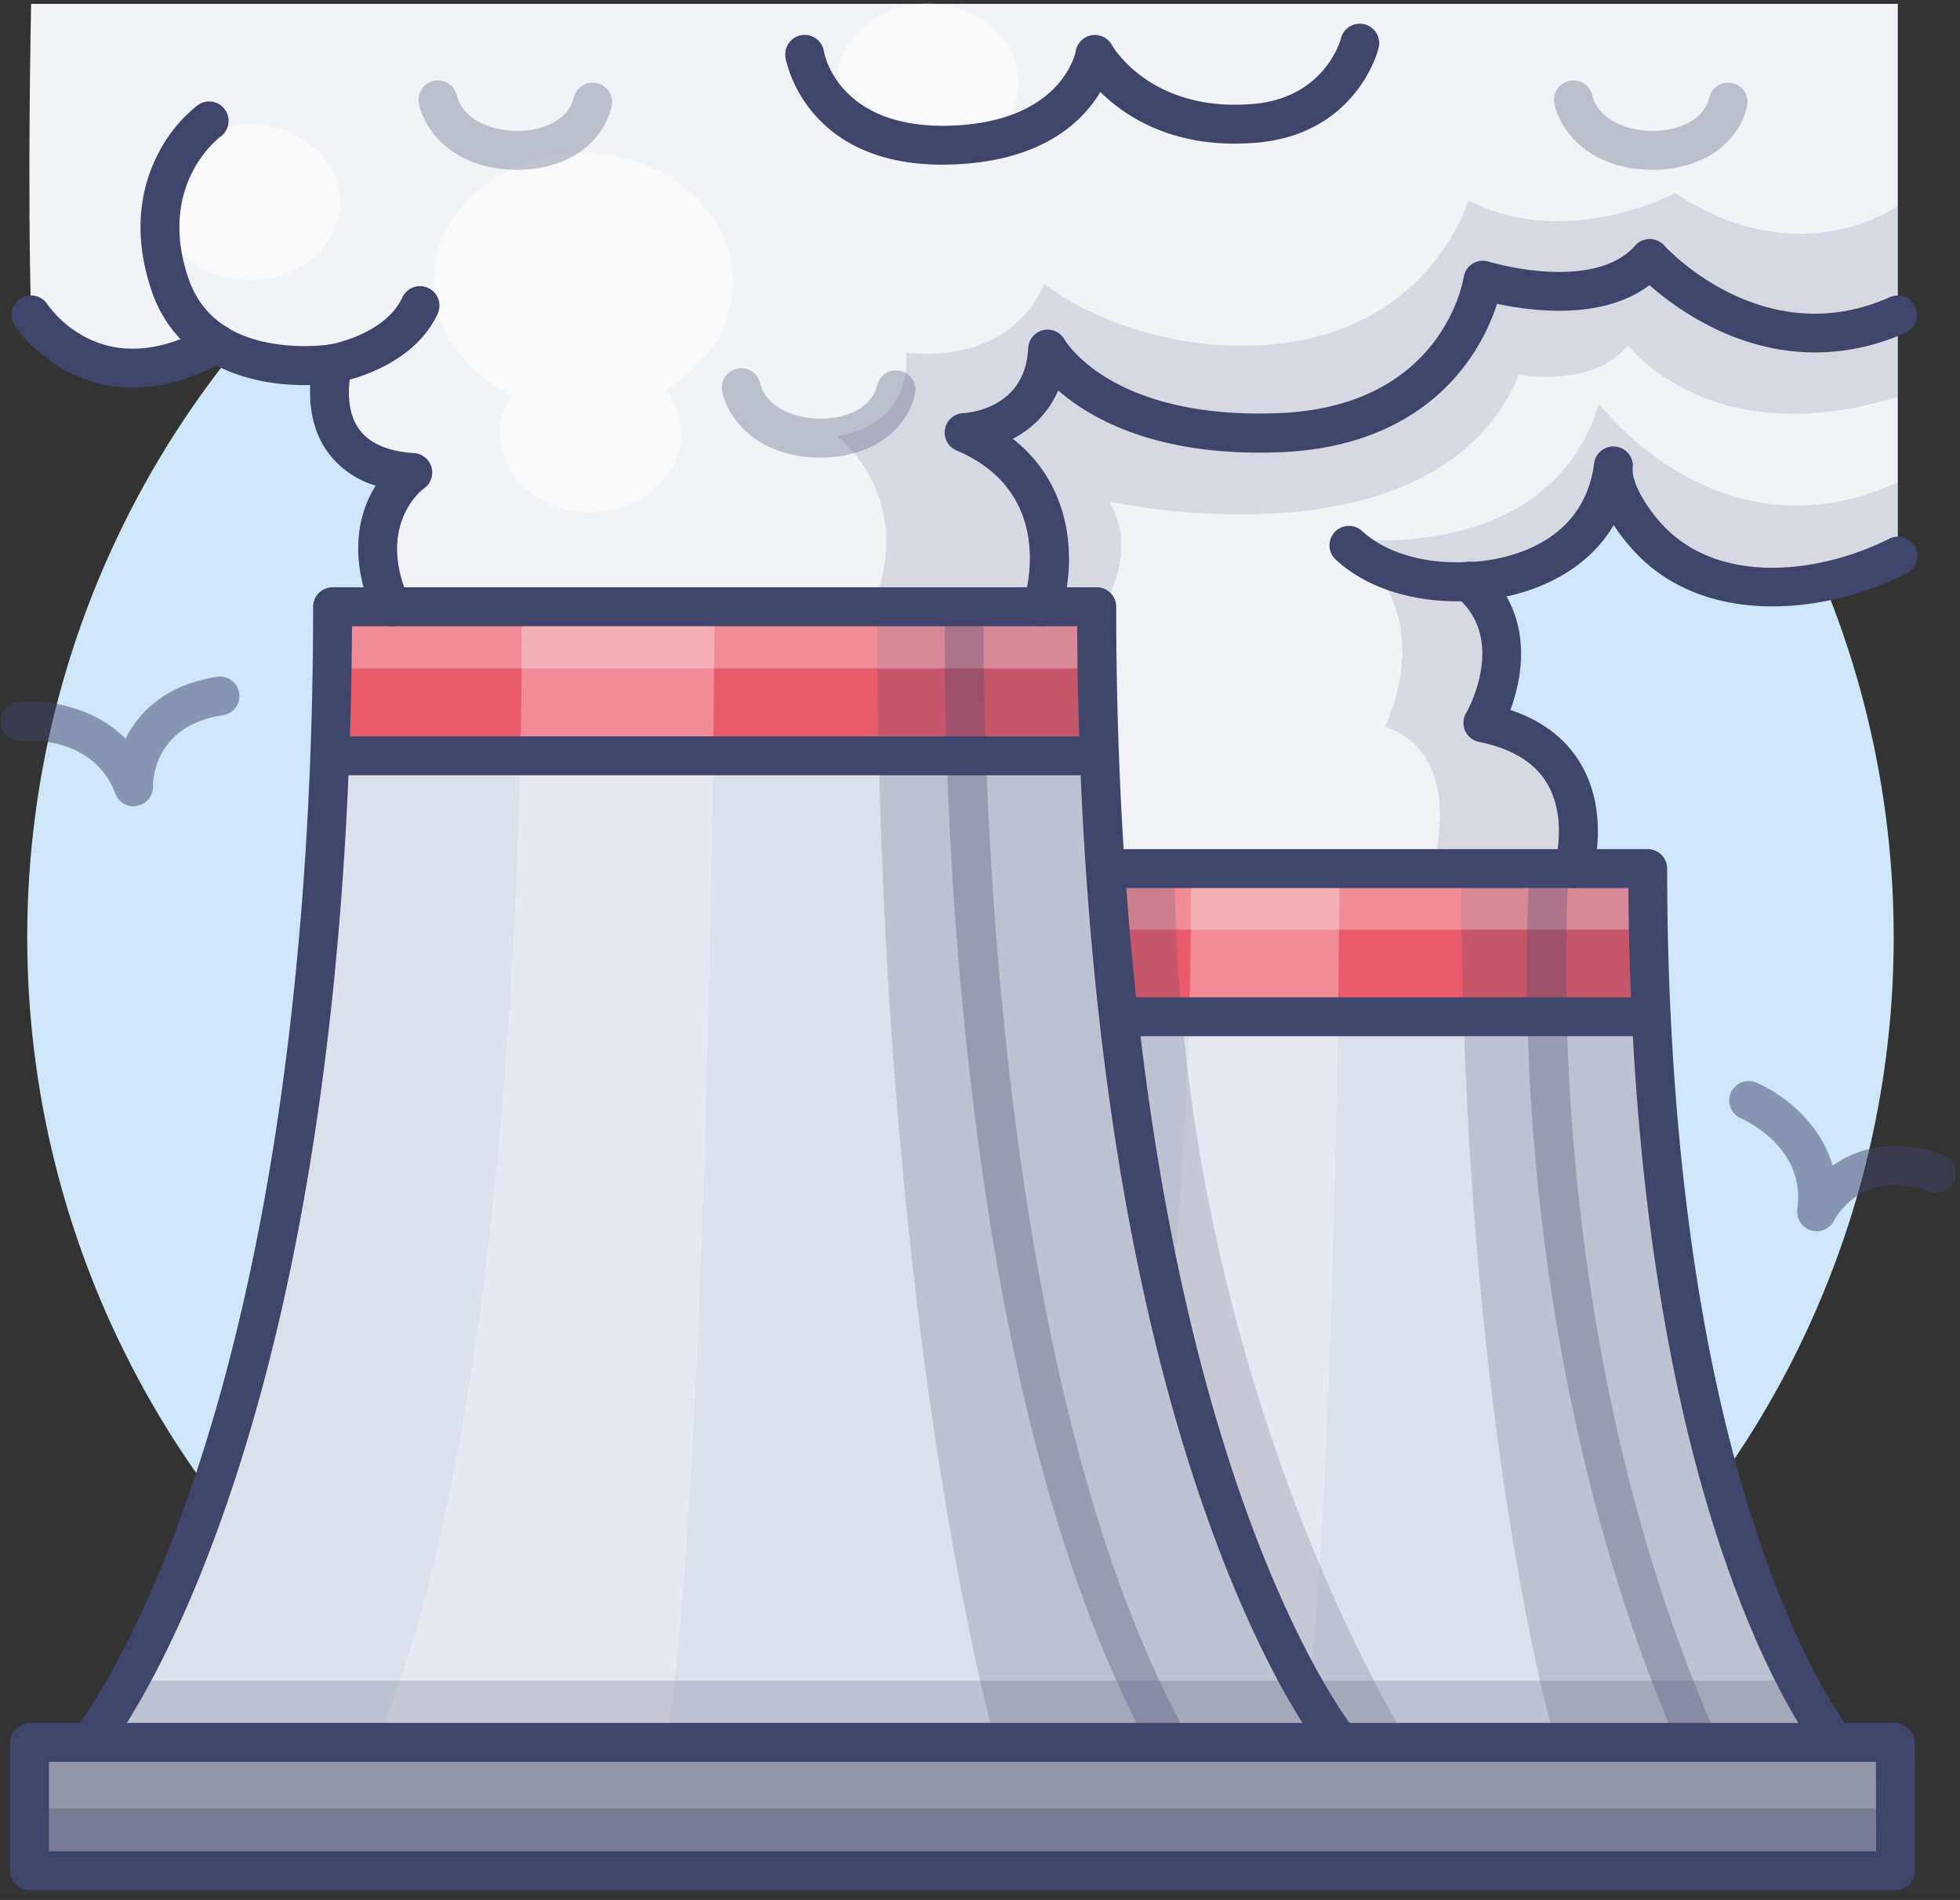 <?xml version="1.0" encoding="UTF-8"?>
<svg
      xmlns="http://www.w3.org/2000/svg"
      width="227"
      height="220"
      viewBox="0 0 227 220"
    >
      <rect x="0" y="0" width="227" height="220" fill="#333333" stroke="none"/>
      <g fill="none" fillRule="evenodd" stroke="none" strokeWidth="1">
        <g fillRule="nonzero" transform="translate(-979 -12749)">
          <g transform="translate(979 12749)">
            <g>
              <circle
                cx="111.238"
                cy="108.535"
                r="108.085"
                fill="#CDE7F9"
              ></circle>
              <path
                fill="#DAE1EA"
                d="M154.886 201.376s-18.519-22.873-25.364-83.734l1.05-.117h60.649c2.904 61.46 21.031 83.851 21.031 83.851v.383h-57.366v-.383z"
              ></path>
              <path
                fill="#E95A6B"
                d="M191.22 117.543h-60.649l-1.049.117a399.282 399.282 0 01-1.513-17.05h62.824c0 5.921.14 11.564.388 16.933z"
              ></path>
              <path
                fill="#DAE1EA"
                d="M10.831 201.759h-.176v-.383s24.473-30.241 27.553-113.705l.518.022h88.09l.517-.022c.168 4.458.394 8.765.676 12.92.396 5.987.9 11.67 1.513 17.05 6.845 60.862 25.364 83.735 25.364 83.735v.383H10.831z"
              ></path>
              <path
                fill="#F0F3F7"
                d="M170.063 67.319c7.561 6.305 1.68 16.384 1.68 16.384 14.704 2.94 10.502 16.875 10.502 16.875h-54.236a430.948 430.948 0 01-.676-12.921 511.106 511.106 0 01-.31-17.41h-6.328s4.832-14.286-9.03-20.168c0 0 9.242-.418 9.66-9.664 0 0 5.882 10.502 26.891 9.664 21.01-.837 23.527-17.644 23.527-17.644s13.443 4.201 19.324-2.522c0 0 2.941 13.443 21.01 10.502v26.89c-23.527 3.779-25.22-13.447-25.22-13.447-1.671 13.461-16.794 13.461-16.794 13.461z"
              ></path>
              <path
                fill="#E95A6B"
                d="M127.333 87.67l-.518.023H38.73l-.517-.022c.204-5.564.307-11.367.31-17.411h88.5c0 6.044.103 11.847.31 17.41z"
              ></path>
              <path
                fill="#767C93"
                d="M219.512 201.759L219.543 216.621 3.414 216.621 3.414 201.759 3.603 201.759 158.02 201.759 219.323 201.759z"
              ></path>
              <path
                fill="#F0F3F7"
                d="M38.56 42.108s-7.688 1.28-13.489-2.306a12.551 12.551 0 01-5.404-6.935c-4.21-12.601 4.612-18.906 4.612-18.906h187.797v26.467c-18.068 2.941-21.009-10.502-21.009-10.502-5.881 6.724-19.324 2.522-19.324 2.522s-2.522 16.803-23.527 17.645c-21.004.842-26.89-9.665-26.89-9.665-.42 9.246-9.638 9.665-9.638 9.665 13.84 5.882 9.007 20.162 9.007 20.162H45.283c-4.62-10.506 2.522-15.546 2.522-15.546-12.605-.838-9.246-12.6-9.246-12.6z"
              ></path>
              <path
                fill="#F0F3F7"
                d="M10.412 13.961H24.28s-8.823 6.305-4.626 18.915a12.551 12.551 0 005.405 6.935c-8.444 7.36-14.66.626-14.66.626l.014-26.476z"
              ></path>
              <g
                fill="#3F456B"
                opacity="0.2"
                transform="translate(101.33 69.805)"
              >
                <path d="M25.459.45s-2.1 89.91 28.133 131.504H13.961S.243 84.059.243.032L25.46.45z"></path>
              </g>
              <g
                fill="#3F456B"
                opacity="0.2"
                transform="translate(168.883 99.528)"
              >
                <path d="M22.608.45s-4.202 62.275 20.586 101.78H11.259S.333 65.166.333.14l22.275.31z"></path>
              </g>
              <g fill="#FFF" opacity="0.3" transform="translate(43.234 70.255)">
                <path d="M.37 131.504C18.432 89.07 17.171 0 17.171 0h22.365s-.518 98.727-5.558 131.504H.37z"></path>
              </g>
              <g
                fill="#FFF"
                opacity="0.3"
                transform="translate(135.106 100.43)"
              >
                <path d="M2.824.077A502.988 502.988 0 01.257 53.403c3.71 14.727 8.899 29.084 16.248 42.153C19.7 66.166 20.041.081 20.041.081L2.824.077z"></path>
              </g>
              <g fill="#FFF" opacity="0.3" transform="translate(38.28 70.255)">
                <path d="M0.279 0.005H88.927V7.148H0.279z"></path>
              </g>
              <g fill="#FFF" opacity="0.3" transform="translate(127.9 100.43)">
                <path d="M0.149 0.077H63.59V7.22H0.149z"></path>
              </g>
              <g fill="#FFF" opacity="0.2" transform="translate(3.603 201.759)">
                <path d="M0 0H215.72V7.656H0z"></path>
              </g>
              <g
                fill="#3F456B"
                opacity="0.2"
                transform="translate(10.809 194.553)"
              >
                <path d="M201.268 7.206L0.023 7.206 4.224 0.063 197.485 0.063z"></path>
              </g>
              <g
                fill="#3F456B"
                opacity="0.2"
                transform="translate(127.9 100.43)"
              >
                <path d="M.302.149s2.702 62.108 26.683 101.18h8.246S8.557 59.448 8.13.15H.302z"></path>
              </g>
              <path
                fill="#F0F3F7"
                d="M3.603.45s-.45 21.167 0 36.029c.108 3.508 12.16 9.908 21.468 3.323 5.8 3.603 13.51 2.306 13.51 2.306s-3.359 11.763 9.247 12.61c0 0-7.143 5.04-2.522 15.546h81.739c0 6.044.104 11.848.31 17.411.169 4.459.394 8.765.676 12.92h54.237s4.201-13.933-10.503-16.874c0 0 5.882-10.084-1.68-16.384 0 0 15.123 0 16.803-13.448 0 0 6.337 23.14 32.908 10.53V.45H3.603z"
              ></path>
              <g
                fill="#3F456B"
                opacity="0.15"
                transform="translate(96.826 22.067)"
              >
                <path d="M122.947 1.801S111.687 9.908 97.182.297c0 0-12.61 6.72-23.945.838 0 0-5.044 17.645-27.729 16.807 0 0-11.763 0-21.428-7.142 0 0-2.94 9.24-15.965 7.98 0 0 1.261 7.985-7.98 9.664 0 0 9.66 7.143 3.779 20.586H30.38s5.044-6.72 1.26-13.024c0 0 37.83 8.403 47.477-14.704 0 0 8.404 1.68 12.61-3.36 0 0 9.606 12.682 31.223 5.927L122.947 1.8z"></path>
              </g>
              <g
                fill="#3F456B"
                opacity="0.3"
                transform="translate(108.986 68.004)"
              >
                <path d="M26.382 136.007a2.252 2.252 0 01-1.977-1.166c-10.7-19.433-17.992-47.675-21.662-83.937A451.39 451.39 0 01.45 2.207 2.252 2.252 0 012.702.005h.045A2.252 2.252 0 014.954 2.3c0 .847-1.446 85.22 23.418 130.369a2.252 2.252 0 01-1.968 3.337h-.022z"></path>
              </g>
              <g
                fill="#3F456B"
                opacity="0.3"
                transform="translate(176.539 98.177)"
              >
                <path d="M19.991 105.554c-.895 0-1.704-.53-2.062-1.35C6.755 78.6 2.639 52.24 1.17 34.676-.42 15.614.617 2.78.662 2.252a2.26 2.26 0 114.504.378c-.041.513-4.031 51.899 16.906 99.799a2.252 2.252 0 01-1.162 2.963 2.279 2.279 0 01-.919.162z"></path>
              </g>
              <g
                fill="#3F456B"
                opacity="0.15"
                transform="translate(154.922 46.387)"
              >
                <path d="M64.851 18.014S37.83 31.074 31.944 7.484c0 0 .14 11.872-15.263 13.512 0 0 5.603 9.61.14 16.334 0 0 15.123 2.522 10.502 16.803H10.939s4.202-13.02-5.463-16.384c0 0 7.143-13.862-5.462-21.847 0 0 24.368 3.783 30.25-15.542 0 0 13.87 18.568 34.587 9.111v8.543z"></path>
              </g>
              <g fill="#FFF" opacity="0.5" transform="translate(18.014 13.961)">
                <ellipse
                  cx="10.885"
                  cy="9.453"
                  rx="10.502"
                  ry="9.034"
                ></ellipse>
              </g>
              <g fill="#FFF" opacity="0.5" transform="translate(49.99 17.564)">
                <path d="M34.902 15.091c0-8.237-7.764-14.91-17.343-14.91S.221 6.853.221 15.09c0 5.67 3.675 10.602 9.092 13.124A8.012 8.012 0 007.9 32.718c0 4.99 4.702 9.034 10.502 9.034 5.801 0 10.503-4.053 10.503-9.034a8.106 8.106 0 00-1.883-5.13c4.747-2.66 7.881-7.263 7.881-12.497z"></path>
              </g>
              <g fill="#FFF" opacity="0.5" transform="translate(96.826)">
                <ellipse
                  cx="10.637"
                  cy="9.453"
                  rx="10.502"
                  ry="9.034"
                ></ellipse>
              </g>
              <g
                fill="#3F456B"
                opacity="0.3"
                transform="translate(48.188 9.007)"
              >
                <path d="M11.71 10.655h-.068c-6.58-.027-10.417-3.828-11.3-7.584a2.253 2.253 0 014.387-1.03c.657 2.81 4.053 4.102 6.93 4.11h.05c2.599 0 5.855-1.008 6.557-3.868a2.253 2.253 0 114.378 1.068c-1.086 4.44-5.368 7.304-10.935 7.304z"></path>
              </g>
              <g
                fill="#3F456B"
                opacity="0.3"
                transform="translate(83.316 42.333)"
              >
                <path d="M11.71 10.655h-.068c-6.58-.027-10.417-3.828-11.3-7.584a2.253 2.253 0 014.387-1.03c.657 2.81 4.053 4.102 6.93 4.11h.05c2.599 0 5.855-1.008 6.557-3.868a2.253 2.253 0 114.378 1.068c-1.086 4.44-5.368 7.304-10.935 7.304z"></path>
              </g>
              <g
                fill="#3F456B"
                opacity="0.3"
                transform="translate(179.691 9.007)"
              >
                <path d="M11.71 10.655h-.068c-6.58-.027-10.417-3.828-11.3-7.584a2.253 2.253 0 014.387-1.03c.657 2.81 4.053 4.102 6.93 4.11h.05c2.599 0 5.855-1.008 6.557-3.868a2.253 2.253 0 014.378 1.068c-1.086 4.44-5.368 7.304-10.935 7.304z"></path>
              </g>
              <g fill="#3F456B" opacity="0.5" transform="translate(0 77.911)">
                <path d="M15.465 15.456a2.252 2.252 0 01-2.103-1.454C10.768 7.129 2.882 7.859 2.554 7.89a2.252 2.252 0 01-.487-4.476c3.049-.338 8.62.328 12.475 4.21C16.118 4.446 19.316 1.32 25.224.447a2.252 2.252 0 01.653 4.454c-8.255 1.211-8.16 7.958-8.156 8.241a2.252 2.252 0 01-1.801 2.252c-.15.036-.302.057-.455.063z"></path>
              </g>
              <g
                fill="#3F456B"
                opacity="0.5"
                transform="translate(199.957 124.748)"
              >
                <path d="M10.444 17.825a2.252 2.252 0 01-2.23-2.563C9.224 7.923 1.716 4.766 1.64 4.734A2.252 2.252 0 013.342.567c2.841 1.158 7.412 4.405 8.948 9.656 2.905-2.04 7.206-3.265 12.813-1.207a2.253 2.253 0 01-1.554 4.229c-7.827-2.878-10.966 3.09-11.097 3.346a2.252 2.252 0 01-2.008 1.234z"></path>
              </g>
            </g>
            <g fill="#3F456B" transform="translate(.9 2.702)">
              <path d="M9.755 200.926a2.252 2.252 0 01-1.752-3.67c.117-.145 6.935-8.819 13.668-28.958 11.317-33.85 13.695-73.467 13.695-100.745a2.252 2.252 0 012.252-2.252h88.504a2.252 2.252 0 012.252 2.252c0 27.274 2.377 66.891 13.695 100.745 6.755 20.216 13.6 28.876 13.668 28.962a2.258 2.258 0 01-3.517 2.833c-.297-.365-7.305-9.16-14.317-29.994-11.304-33.574-13.911-72.651-14.046-100.29H39.865c-.135 27.639-2.742 66.716-14.046 100.29-7.012 20.851-14.02 29.629-14.317 29.994a2.252 2.252 0 01-1.747.833z"></path>
              <path d="M218.643 216.17H2.513a2.252 2.252 0 01-2.252-2.252v-14.82a2.252 2.252 0 114.504 0v12.569h211.621l-.027-12.565a2.252 2.252 0 114.504 0l.031 14.82c0 .599-.235 1.172-.657 1.595-.424.42-.997.655-1.594.653z"></path>
              <path d="M211.347 200.926a2.25 2.25 0 01-1.747-.833c-.23-.284-5.67-7.116-11.093-23.22-8.642-25.67-10.691-55.489-10.808-76.746h-60.397a2.252 2.252 0 110-4.503h62.63a2.252 2.252 0 012.252 2.252c0 20.9 1.802 51.259 10.471 77.2 5.166 15.487 10.399 22.12 10.448 22.188a2.252 2.252 0 01-1.756 3.662zM125.915 87.067H37.83a2.252 2.252 0 110-4.503h88.09a2.252 2.252 0 010 4.503h-.005z"></path>
              <path d="M190.167 117.281h-60.915a2.252 2.252 0 010-4.503h60.915a2.252 2.252 0 010 4.503zM119.794 69.805a2.252 2.252 0 01-2.134-2.968c.17-.513 3.95-12.403-7.778-17.38a2.252 2.252 0 01.78-4.322c.724-.041 7.205-.604 7.516-7.517a2.252 2.252 0 014.215-.995c.212.36 5.66 9.277 24.832 8.512 18.798-.753 21.293-15.128 21.392-15.74a2.252 2.252 0 012.896-1.802 31.673 31.673 0 006.99 1.167c3.206.153 7.543-.244 9.97-3.018a2.252 2.252 0 013.36-.031c.45.509 11.633 12.448 26.12 6.007a2.252 2.252 0 011.83 4.117c-7.26 3.224-14.989 3.013-22.343-.613a33.777 33.777 0 01-7.305-4.909c-5.427 4.121-13.686 3.013-17.65 2.167a24.288 24.288 0 01-3.733 7.151c-3.265 4.32-9.615 9.561-21.346 10.03-14.128.567-21.897-3.797-25.747-7.152-1.05 2.42-2.91 4.4-5.26 5.598 7.606 5.967 7.151 15.402 5.53 20.194a2.252 2.252 0 01-2.135 1.504zM44.382 69.805c-.894 0-1.704-.53-2.062-1.351-2.702-6.201-1.748-10.809-.45-13.574.219-.464.465-.915.738-1.35a10.53 10.53 0 01-5.63-3.991c-1.774-2.517-2.058-5.463-1.95-7.656-6.264.176-15.375-1.919-18.41-11.03-2.423-7.268-.856-12.686.9-15.95a16.726 16.726 0 014.55-5.477 2.252 2.252 0 012.625 3.657c-.32.238-7.39 5.598-3.801 16.37 1.351 4.008 4.4 6.53 9.106 7.499 2.405.47 4.87.549 7.3.234a2.252 2.252 0 012.527 2.842c0 .031-1.122 4.17.851 6.944 1.166 1.648 3.315 2.59 6.377 2.792a2.252 2.252 0 011.148 4.09c-.211.153-5.539 4.206-1.756 12.794a2.252 2.252 0 01-2.063 3.157zM181.344 100.132c-.22 0-.438-.034-.648-.1a2.252 2.252 0 01-1.509-2.796c.032-.113 1.482-5.265-.941-9.273-1.455-2.405-4.094-4.003-7.845-4.755a2.252 2.252 0 01-1.505-3.342c.199-.342 4.81-8.557-1.175-13.51a2.252 2.252 0 011.441-3.982c.532 0 13.155-.198 14.57-11.47a2.252 2.252 0 014.467.563c-.225 1.8 1.995 5.282 4.125 7.286 6.58 6.188 17.564 4.932 25.54.946a2.252 2.252 0 112.017 4.026c-9.372 4.688-22.482 5.98-30.624-1.689a22.707 22.707 0 01-3.26-3.94c-2.928 4.954-8.053 7.332-12.421 8.273 2.54 4.395 1.801 9.52.45 13.137 3.657 1.22 6.377 3.287 8.106 6.165 3.455 5.76 1.464 12.565 1.378 12.853a2.252 2.252 0 01-2.166 1.608z"></path>
              <path d="M167.757 66.923c-2.963 0-9.331-.554-13.988-4.855a2.252 2.252 0 013.053-3.31c4.63 4.274 12.047 3.625 12.12 3.603a2.252 2.252 0 11.45 4.48c-.1.023-.698.082-1.635.082zM37.659 41.658a2.252 2.252 0 01-.374-4.472c.099 0 6.44-1.162 8.412-5.445a2.252 2.252 0 014.09 1.887c-2.986 6.472-11.399 7.94-11.755 7.998a2.132 2.132 0 01-.373.032zM108.243 16.366C92.152 16.366 90.07 4.053 90.07 3.94a2.252 2.252 0 014.45-.698c.067.391 1.724 8.953 14.519 8.61 13.119-.364 14.632-8.556 14.645-8.624a2.252 2.252 0 014.193-.716c.176.306 4.59 7.805 16.326 6.827 8.38-.702 10.169-7.48 10.187-7.548a2.252 2.252 0 114.368 1.095c-.1.405-2.626 9.975-14.182 10.939-9.363.784-15.064-2.945-18.04-5.877-2.1 3.513-6.85 8.106-17.376 8.403l-.918.014zM14.492 42.19C5.548 42.19.87 35.086.806 34.983a2.253 2.253 0 013.788-2.441 12.817 12.817 0 004.679 3.936c4.012 1.963 8.656 1.508 13.803-1.351a2.252 2.252 0 112.189 3.936c-4.098 2.279-7.701 3.125-10.773 3.125zM218.422 201.309H2.702a2.252 2.252 0 110-4.504h215.72a2.252 2.252 0 110 4.504z"></path>
            </g>
          </g>
        </g>
      </g>
    </svg>